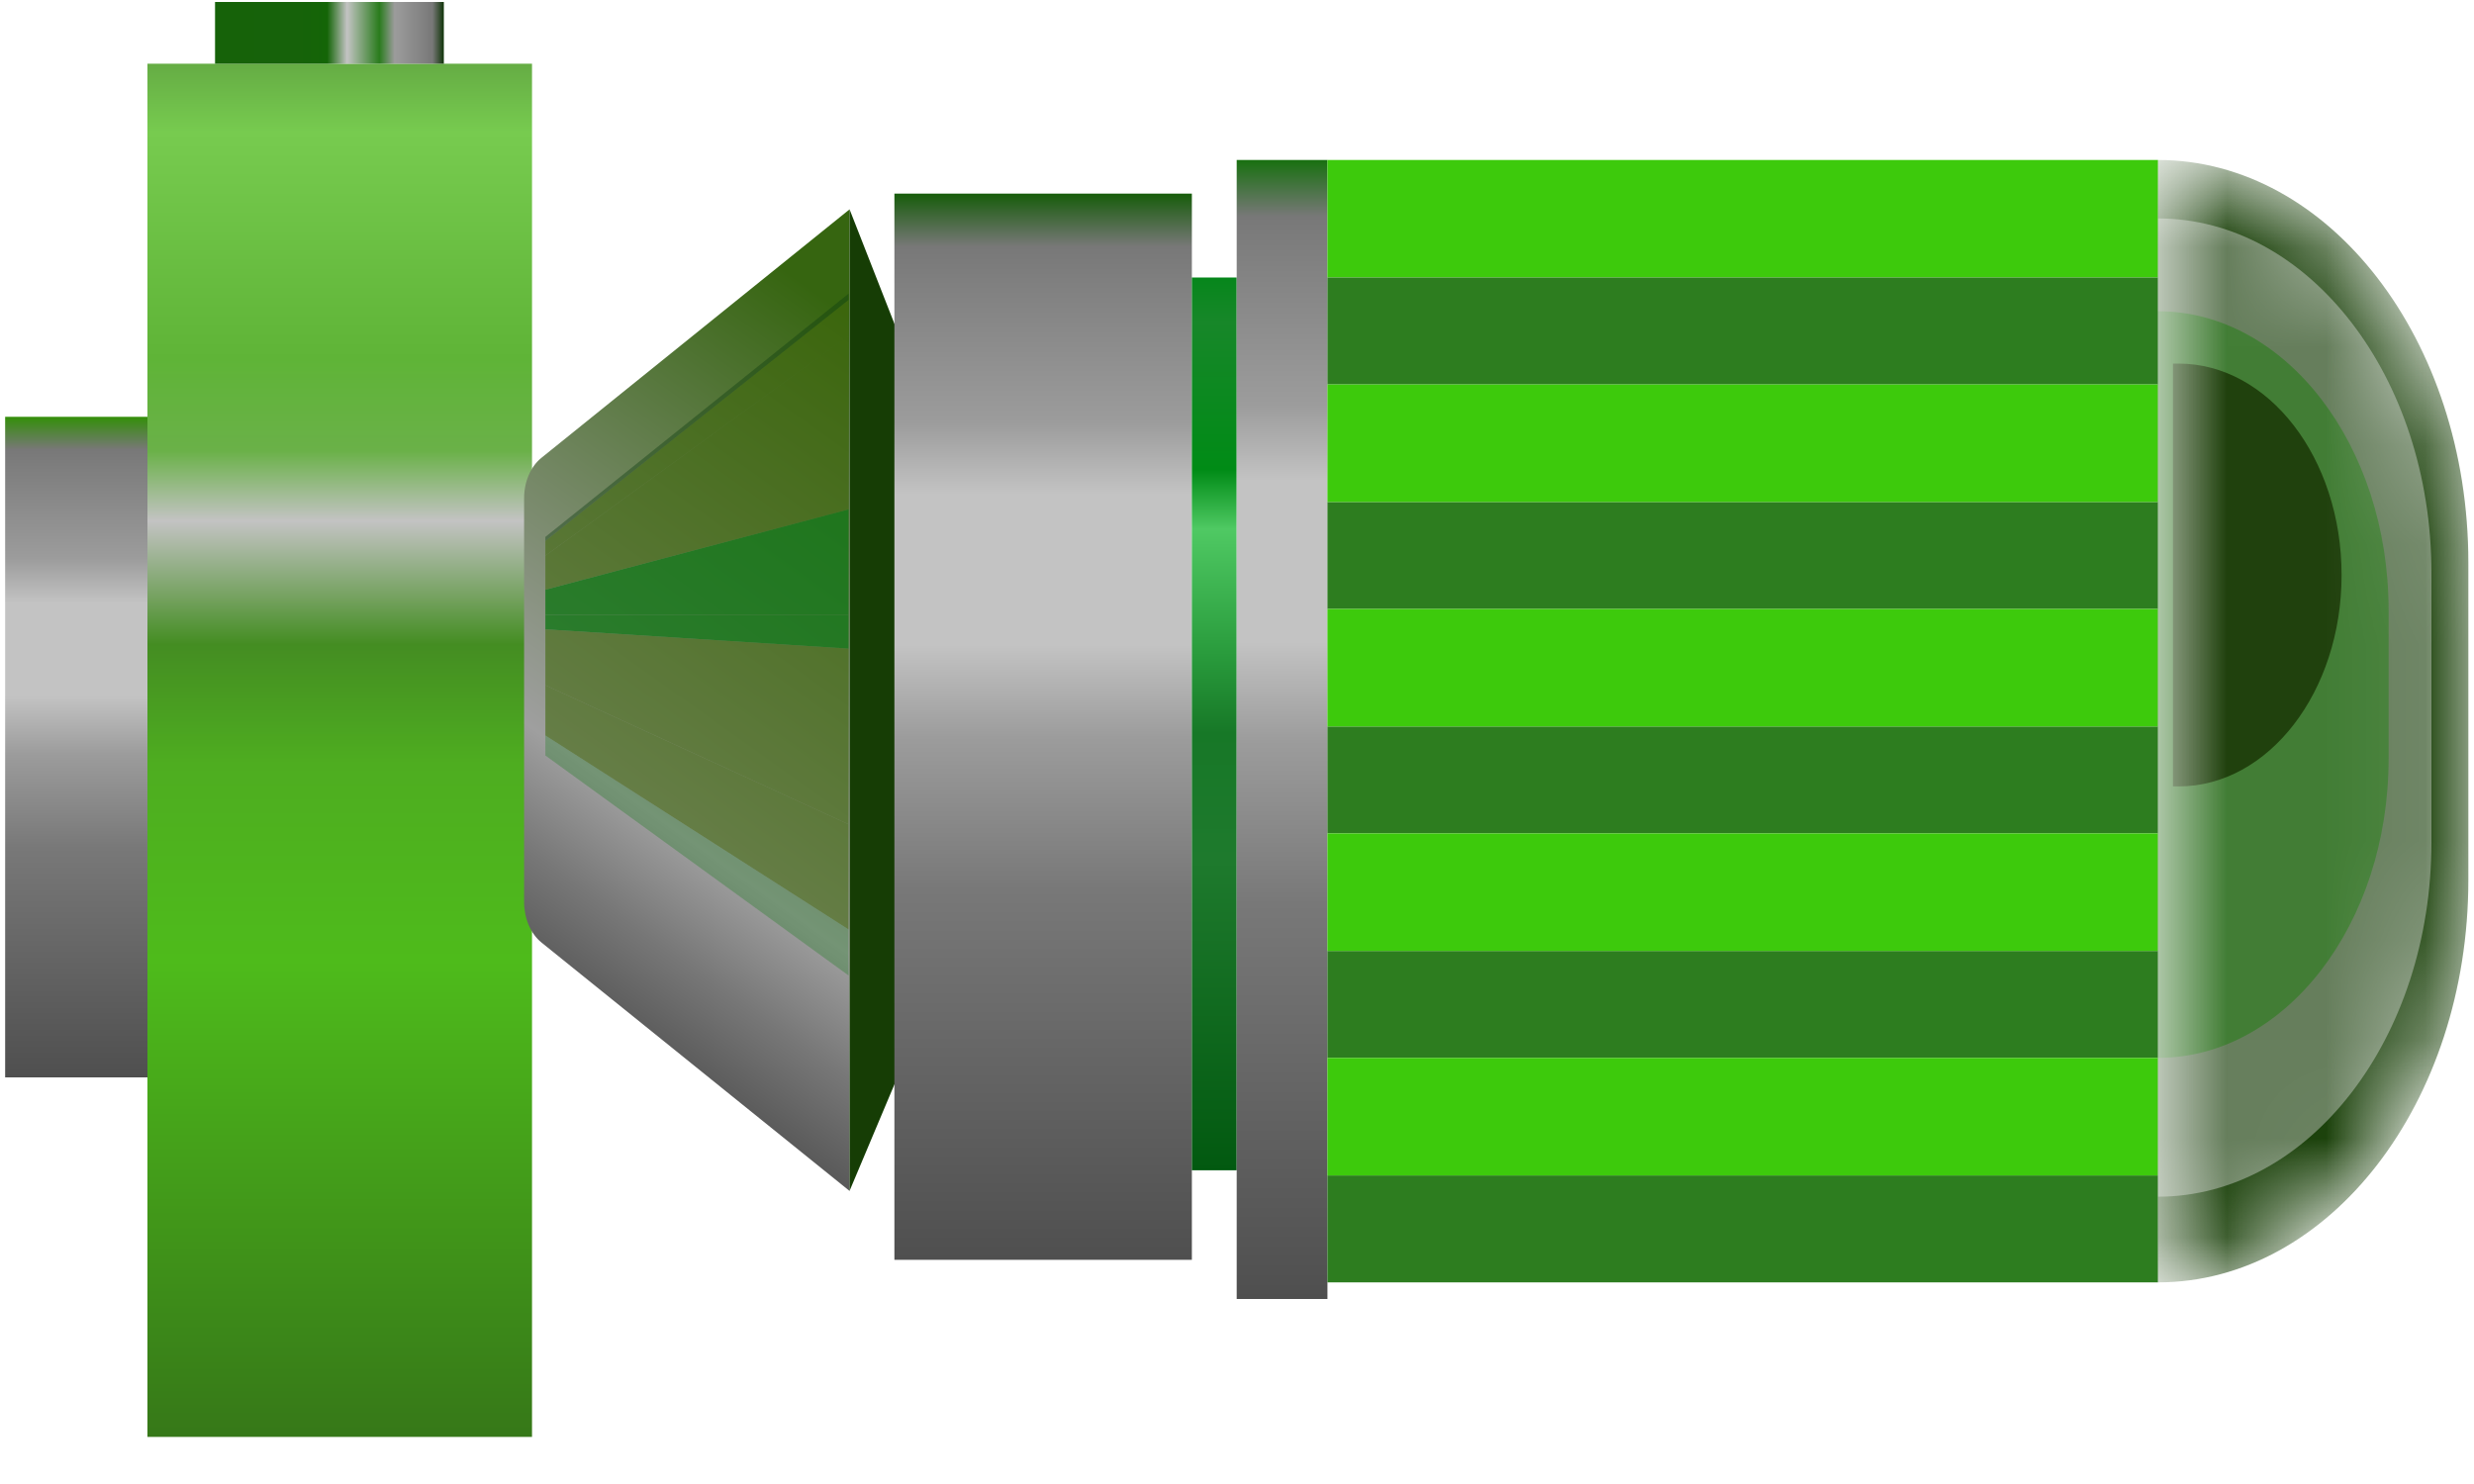 <svg width="25" height="15" viewBox="0 0 25 15" fill="none" xmlns="http://www.w3.org/2000/svg">
<g clip-path="url(#clip0_10_9621)">
<path d="M1.49 14.524V0.644H5.376V14.524H1.49Z" fill="url(#paint0_linear_10_9621)"/>
<path fill-rule="evenodd" clip-rule="evenodd" d="M8.585 2.116L5.472 4.627C5.362 4.715 5.296 4.87 5.296 5.037V9.116C5.296 9.283 5.362 9.438 5.472 9.527L8.585 12.038V2.116Z" fill="url(#paint1_linear_10_9621)"/>
<g filter="url(#filter0_f_10_9621)">
<path fill-rule="evenodd" clip-rule="evenodd" d="M8.575 3.031L5.511 5.468V5.617L8.575 3.392V3.031Z" fill="#40680C" fill-opacity="0.6"/>
<path d="M8.575 2.968L5.511 5.427V5.468L8.575 3.031V2.968Z" fill="#0D3C0F" fill-opacity="0.4"/>
<path fill-rule="evenodd" clip-rule="evenodd" d="M5.511 7.434V6.926L8.575 8.332V9.395L5.511 7.434Z" fill="#40680C" fill-opacity="0.6"/>
<path d="M5.511 7.636L8.575 9.86V9.395L5.511 7.434V7.636Z" fill="#0E7812" fill-opacity="0.3"/>
<path fill-rule="evenodd" clip-rule="evenodd" d="M5.511 5.961V5.617L8.575 3.392V5.149L5.511 5.961Z" fill="#40680C" fill-opacity="0.6"/>
<path d="M5.511 6.215H8.575V5.149L5.511 5.961V6.215Z" fill="#127616" fill-opacity="0.8"/>
<path fill-rule="evenodd" clip-rule="evenodd" d="M5.511 6.926L8.575 8.332V6.556L5.511 6.361V6.926Z" fill="#40680C" fill-opacity="0.6"/>
<path d="M8.575 6.215H5.511V6.306V6.361L8.575 6.556V6.306V6.215Z" fill="#127616" fill-opacity="0.8"/>
</g>
<path d="M8.585 12.037V2.116L9.136 3.522V10.729L8.585 12.037Z" fill="#163D05"/>
<path d="M9.038 12.734V1.957H12.044V12.734H9.038Z" fill="url(#paint2_linear_10_9621)"/>
<path d="M2.173 0.02L4.485 0.02V0.644H2.173V0.02Z" fill="url(#paint3_linear_10_9621)"/>
<path d="M12.044 11.829V2.805H12.497V11.829H12.044Z" fill="url(#paint4_linear_10_9621)"/>
<path d="M12.497 13.13V1.617H13.414V13.13H12.497Z" fill="url(#paint5_linear_10_9621)"/>
<path d="M0.052 10.89V4.213H1.49V10.89H0.052Z" fill="url(#paint6_linear_10_9621)"/>
<path d="M21.806 1.617H13.414V2.805H21.806V1.617Z" fill="#3DCA0C"/>
<path d="M21.806 2.805H13.414V3.886H21.806V2.805Z" fill="#2D7D1F"/>
<path d="M21.806 5.074H13.414V6.155H21.806V5.074Z" fill="#2D7D1F"/>
<path d="M21.806 7.343H13.414V8.424H21.806V7.343Z" fill="#2D7D1F"/>
<path d="M21.806 9.612H13.414V10.693H21.806V9.612Z" fill="#2D7D1F"/>
<path d="M21.806 11.881H13.414V12.962H21.806V11.881Z" fill="#2D7D1F"/>
<path d="M21.806 3.886H13.414V5.074H21.806V3.886Z" fill="#3DCA0C"/>
<path d="M21.806 6.155H13.414V7.343H21.806V6.155Z" fill="#3DCA0C"/>
<path d="M21.806 8.424H13.414V9.612H21.806V8.424Z" fill="#3DCA0C"/>
<path d="M21.806 10.693H13.414V11.881H21.806V10.693Z" fill="#3DCA0C"/>
<mask id="mask0_10_9621" style="mask-type:alpha" maskUnits="userSpaceOnUse" x="21" y="1" width="4" height="12">
<path d="M21.806 1.617C23.538 1.617 24.943 3.439 24.943 5.686V8.894C24.943 11.141 23.538 12.962 21.806 12.962V1.617Z" fill="#4F4F4F"/>
</mask>
<g mask="url(#mask0_10_9621)">
<path d="M21.806 1.617C23.538 1.617 24.943 3.439 24.943 5.686V8.894C24.943 11.141 23.538 12.962 21.806 12.962V1.617Z" fill="#163D05"/>
<g filter="url(#filter1_f_10_9621)">
<path d="M21.806 2.208C23.332 2.208 24.57 3.813 24.57 5.792V8.512C24.57 10.492 23.332 12.096 21.806 12.096V2.208Z" fill="#DEDEDE" fill-opacity="0.4"/>
</g>
<g filter="url(#filter2_f_10_9621)">
<path d="M21.806 3.146C23.093 3.146 24.137 4.499 24.137 6.169V7.67C24.137 9.34 23.093 10.693 21.806 10.693V3.146Z" fill="#2A7E1C" fill-opacity="0.6"/>
</g>
<g filter="url(#filter3_f_10_9621)">
<path d="M21.958 3.675H22.014C22.924 3.675 23.662 4.632 23.662 5.812C23.662 6.992 22.924 7.949 22.014 7.949H21.958V3.675Z" fill="#183203" fill-opacity="0.8"/>
</g>
</g>
</g>
<defs>
<filter id="filter0_f_10_9621" x="5.011" y="2.468" width="4.064" height="7.892" filterUnits="userSpaceOnUse" color-interpolation-filters="sRGB">
<feFlood flood-opacity="0" result="BackgroundImageFix"/>
<feBlend mode="normal" in="SourceGraphic" in2="BackgroundImageFix" result="shape"/>
<feGaussianBlur stdDeviation="0.25" result="effect1_foregroundBlur_10_9621"/>
</filter>
<filter id="filter1_f_10_9621" x="19.806" y="0.208" width="6.764" height="13.888" filterUnits="userSpaceOnUse" color-interpolation-filters="sRGB">
<feFlood flood-opacity="0" result="BackgroundImageFix"/>
<feBlend mode="normal" in="SourceGraphic" in2="BackgroundImageFix" result="shape"/>
<feGaussianBlur stdDeviation="1" result="effect1_foregroundBlur_10_9621"/>
</filter>
<filter id="filter2_f_10_9621" x="19.806" y="1.146" width="6.331" height="11.547" filterUnits="userSpaceOnUse" color-interpolation-filters="sRGB">
<feFlood flood-opacity="0" result="BackgroundImageFix"/>
<feBlend mode="normal" in="SourceGraphic" in2="BackgroundImageFix" result="shape"/>
<feGaussianBlur stdDeviation="1" result="effect1_foregroundBlur_10_9621"/>
</filter>
<filter id="filter3_f_10_9621" x="20.958" y="2.675" width="3.704" height="6.274" filterUnits="userSpaceOnUse" color-interpolation-filters="sRGB">
<feFlood flood-opacity="0" result="BackgroundImageFix"/>
<feBlend mode="normal" in="SourceGraphic" in2="BackgroundImageFix" result="shape"/>
<feGaussianBlur stdDeviation="0.5" result="effect1_foregroundBlur_10_9621"/>
</filter>
<linearGradient id="paint0_linear_10_9621" x1="3.433" y1="0.644" x2="3.433" y2="14.524" gradientUnits="userSpaceOnUse">
<stop stop-color="#65AC44"/>
<stop offset="0.05" stop-color="#77CB4F"/>
<stop offset="0.215" stop-color="#5FB437"/>
<stop offset="0.282" stop-color="#6AB148"/>
<stop offset="0.333" stop-color="#C3C3C3"/>
<stop offset="0.423" stop-color="#448D22"/>
<stop offset="0.51" stop-color="#4EAD20"/>
<stop offset="0.653" stop-color="#4EBB1B"/>
<stop offset="1" stop-color="#367818"/>
</linearGradient>
<linearGradient id="paint1_linear_10_9621" x1="9.444" y1="3.81" x2="5.103" y2="9.888" gradientUnits="userSpaceOnUse">
<stop stop-color="#366510"/>
<stop offset="0.703" stop-color="#9F9F9F"/>
<stop offset="0.842" stop-color="#777777"/>
<stop offset="1" stop-color="#505050"/>
</linearGradient>
<linearGradient id="paint2_linear_10_9621" x1="10.541" y1="1.957" x2="10.541" y2="12.734" gradientUnits="userSpaceOnUse">
<stop stop-color="#165C0A"/>
<stop offset="0.05" stop-color="#787878"/>
<stop offset="0.215" stop-color="#9C9C9C"/>
<stop offset="0.282" stop-color="#C3C3C3"/>
<stop offset="0.423" stop-color="#C3C3C3"/>
<stop offset="0.51" stop-color="#9C9C9C"/>
<stop offset="0.653" stop-color="#787878"/>
<stop offset="1" stop-color="#4F4F4F"/>
</linearGradient>
<linearGradient id="paint3_linear_10_9621" x1="4.485" y1="0.332" x2="2.173" y2="0.332" gradientUnits="userSpaceOnUse">
<stop stop-color="#0F3408"/>
<stop offset="0.05" stop-color="#787878"/>
<stop offset="0.215" stop-color="#9C9C9C"/>
<stop offset="0.282" stop-color="#2A7C1D"/>
<stop offset="0.423" stop-color="#C3C3C3"/>
<stop offset="0.51" stop-color="#146507"/>
<stop offset="0.653" stop-color="#16620A"/>
<stop offset="1" stop-color="#166209"/>
</linearGradient>
<linearGradient id="paint4_linear_10_9621" x1="12.271" y1="2.805" x2="12.271" y2="11.829" gradientUnits="userSpaceOnUse">
<stop stop-color="#06861B"/>
<stop offset="0.05" stop-color="#178729"/>
<stop offset="0.215" stop-color="#008B16"/>
<stop offset="0.282" stop-color="#4FC963"/>
<stop offset="0.423" stop-color="#299B3C"/>
<stop offset="0.51" stop-color="#177827"/>
<stop offset="0.653" stop-color="#1E7A2D"/>
<stop offset="1" stop-color="#025910"/>
</linearGradient>
<linearGradient id="paint5_linear_10_9621" x1="12.955" y1="1.617" x2="12.955" y2="13.13" gradientUnits="userSpaceOnUse">
<stop stop-color="#17700F"/>
<stop offset="0.05" stop-color="#787878"/>
<stop offset="0.215" stop-color="#9C9C9C"/>
<stop offset="0.282" stop-color="#C3C3C3"/>
<stop offset="0.423" stop-color="#C3C3C3"/>
<stop offset="0.51" stop-color="#9C9C9C"/>
<stop offset="0.653" stop-color="#787878"/>
<stop offset="1" stop-color="#4F4F4F"/>
</linearGradient>
<linearGradient id="paint6_linear_10_9621" x1="0.771" y1="4.213" x2="0.771" y2="10.89" gradientUnits="userSpaceOnUse">
<stop stop-color="#338F08"/>
<stop offset="0.05" stop-color="#787878"/>
<stop offset="0.215" stop-color="#9C9C9C"/>
<stop offset="0.282" stop-color="#C3C3C3"/>
<stop offset="0.423" stop-color="#C3C3C3"/>
<stop offset="0.51" stop-color="#9C9C9C"/>
<stop offset="0.653" stop-color="#787878"/>
<stop offset="1" stop-color="#4F4F4F"/>
</linearGradient>
<clipPath id="clip0_10_9621">
<rect width="25" height="15" fill="white"/>
</clipPath>
</defs>
</svg>
